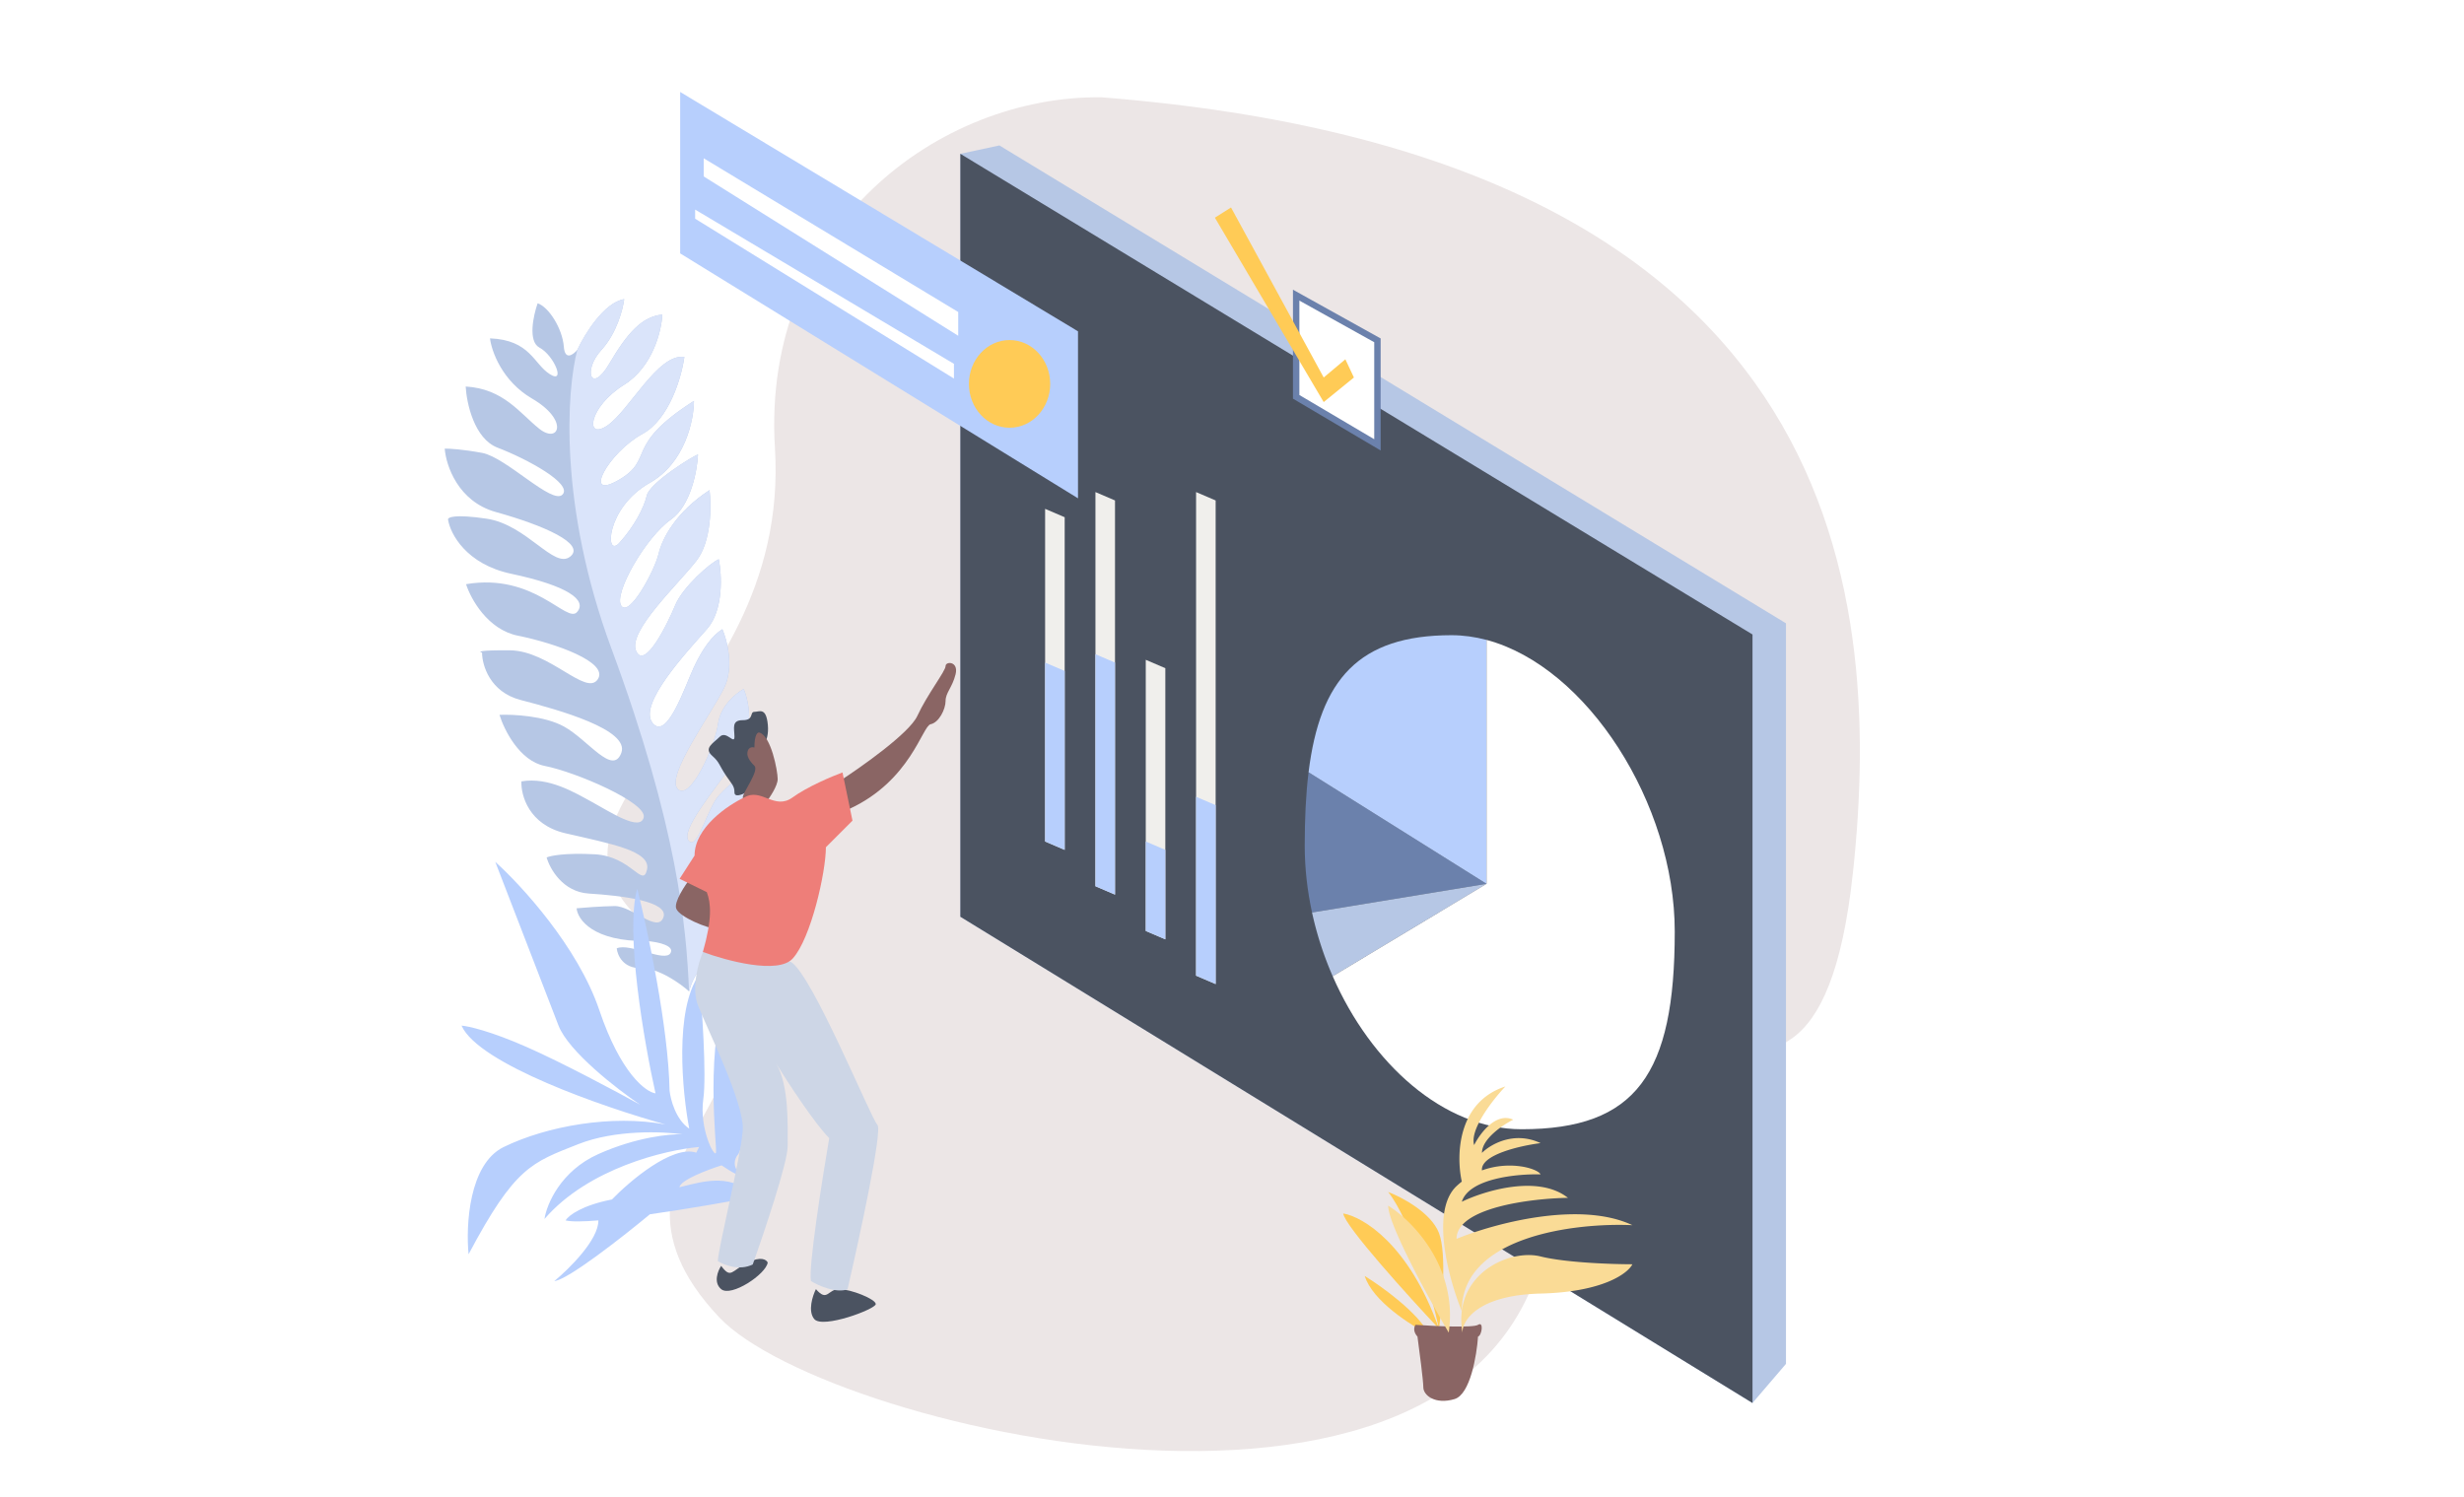 <svg xmlns="http://www.w3.org/2000/svg" width="1152" height="700" fill="none" viewBox="0 0 1152 700">
  <g class="goals_charts">
    <path fill="#fff" d="M0 0h1152v700H0z"/>
    <path fill="#ECE6E6" d="M362.309 209.51C355.909 105.91 439.667 44.5 515 45.5c343.5 27 366.058 225.718 351.31 362.509-20.001 185.5-126.501-23-141.501 156.501-15.099 180.685-337.5 105.499-388.5 51.499-75-79.411 64-114.5-24-175.5s58-101.499 50-230.999z" class="Vector"/>
    <g class="Group 3.1">
      <path fill="#B6C7E5" d="M291.836 139.876c-9.385 1.524-18.51 16.417-21.899 23.673-1.9 2.298-5.827 5.221-6.333-1.465-.633-8.357-6.998-18.554-12.244-20.281-2.002 5.695-4.634 17.814.851 20.725 6.856 3.639 12.432 17.246 4.827 12.407-7.605-4.838-9.135-15.97-27.948-16.73.715 5.982 5.647 19.987 19.66 28.156 17.515 10.211 12.505 21.369 3.402 14.131-9.103-7.238-16.704-18.748-34.43-19.77.421 7.796 3.997 24.43 14.937 28.603 13.677 5.217 35.107 16.847 30.344 21.903-4.762 5.057-26.261-17.366-37.578-19.471-9.053-1.684-15.439-2.032-17.5-1.996.583 7.833 6.185 24.731 23.931 29.658 22.183 6.158 42.228 14.901 34.692 20.856-7.536 5.954-20.154-14.927-39.004-17.748-15.079-2.257-18.325-.647-18.064.439 1.046 6.572 8.421 20.835 29.556 25.313 26.417 5.599 35.633 12.35 30.758 17.894-4.875 5.544-19.852-18.45-51.898-13.033 2.182 6.834 10.077 21.217 24.197 24.073 17.649 3.57 42.791 12.466 37.353 20.445-5.439 7.98-22.554-13.429-40.992-13.589-14.751-.128-14.866.667-13.08 1.08.022 5.821 3.647 18.395 17.976 22.121 17.912 4.657 51.186 13.894 47.132 24.76-4.053 10.866-15.512-6.154-26.901-12.382-9.112-4.982-23.832-5.684-30.053-5.413 2.144 6.997 9.379 21.569 21.161 23.884 14.726 2.894 47.848 17.229 46.27 24.048-1.578 6.82-15.814-2.632-24.018-7.096-8.205-4.464-20.344-11.891-33.162-9.725-.291 6.434 3.414 20.292 20.561 24.259 21.434 4.959 40.171 8.267 38.142 17.036-2.028 8.768-7.267-6.301-24.506-7.21-13.79-.727-20.687.689-22.411 1.487 1.508 5.31 7.561 16.119 19.703 16.876 15.178.945 37.662 3.581 34.885 11.149-2.778 7.569-14.651-5.442-22.896-5.297-6.596.117-14.541.742-17.689 1.04.497 5.247 7.771 15.655 32.896 15.309 4.534.364 13.086 2.001 11.015 5.627-2.589 4.533-18.886-4.882-25.146-2.225.298 3.148 2.956 9.408 11.201 9.263 8.245-.145 18.522 7.193 22.63 10.881.547-2.268 2.446-7.646 5.66-11.008 1.803-3.788 5.165-8.176 10.204-10.982 12.371-6.889 15.752-21.503 12.342-22.292-3.41-.789-14.999 16.032-18.783 14.643-3.785-1.389 4.053-10.866 12.302-17.682 6.598-5.453 8.98-20.333 9.346-27.091-3.911 2.859-12.455 10.36-15.337 17.493l-.21.52c-3.494 8.652-6.033 14.942-10.478 12.404-4.534-2.588 6.006-17.086 15.756-28.174 7.8-8.87 8.208-25.129 7.438-32.15-2.912 2.234-9.831 7.887-14.211 12.621-5.475 5.919-10.095 25.891-14.178 21.354-4.082-4.537 10.881-22.63 22.132-37.989 9.001-12.287 6.111-27.155 3.541-33.052-3.524 1.922-10.85 7.856-11.964 16.22-1.392 10.456-13.062 36.495-18.867 30.534-5.806-5.962 15.872-35.332 21.725-47.321 4.682-9.592 1.386-22.261-.847-27.396-4.799 2.995-9.299 9.139-13.389 17.944-4.09 8.804-12.611 34.546-19.315 25.81-6.703-8.735 15.796-32.783 25.546-43.871 7.8-8.87 6.91-25.43 5.489-32.601-3.973 1.646-16.871 13.032-20.361 21.463-3.49 8.43-14.258 30.573-18.301 21.426-4.042-9.146 19.468-30.907 28.244-42.22 7.02-9.051 6.984-25.756 6.089-32.977-15.708 10.223-22.161 22.587-23.852 29.894-1.69 7.307-13.545 29.711-17.402 24.2-3.857-5.511 11.56-32.224 23.183-40.312 9.297-6.471 12.33-22.979 12.683-30.424-2.173.523-22.568 13.254-23.92 19.1-1.352 5.845-5.929 14.537-12.829 22.179-6.9 7.641-6.475-16.381 14.181-28.025 16.525-9.315 20.666-29.433 20.671-38.327-33.103 21.081-18.079 27.123-35.248 37.008-17.17 9.884-4.715-12.895 11.142-21.543 12.686-6.919 18.366-26.886 19.62-36.005-12.404-1.843-25.873 25.32-36.183 32.173-10.309 6.852-8.764-8.7 8.031-19.184 13.436-8.387 17.503-25.374 17.857-32.819-9.445.894-16.345 8.535-24.822 22.997-8.478 14.461-12.557 3.253-3.632-6.486 7.14-7.791 10.054-19.057 10.619-23.717z" class="Vector 3"/>
      <path fill="#DAE4FA" d="M285.862 303.233c30.947 83.628 35.044 130.251 36.302 160.308.547-2.268 2.446-7.646 5.66-11.008 1.803-3.788 5.165-8.176 10.204-10.982 12.371-6.889 15.752-21.503 12.342-22.292-3.41-.789-14.999 16.032-18.783 14.643-3.785-1.389 4.053-10.866 12.302-17.682 6.598-5.453 8.98-20.333 9.346-27.091-3.911 2.859-12.455 10.36-15.337 17.493l-.21.52c-3.494 8.652-6.033 14.942-10.478 12.404-4.534-2.588 6.006-17.086 15.756-28.174 7.8-8.87 8.208-25.129 7.438-32.15-2.912 2.234-9.831 7.887-14.211 12.621-5.475 5.919-10.095 25.891-14.178 21.354-4.082-4.537 10.881-22.63 22.132-37.989 9.001-12.287 6.111-27.155 3.541-33.052-3.524 1.922-10.85 7.856-11.964 16.22-1.392 10.456-13.062 36.495-18.867 30.534-5.806-5.962 15.872-35.332 21.725-47.321 4.682-9.592 1.386-22.261-.847-27.396-4.799 2.995-9.299 9.139-13.389 17.944-4.09 8.804-12.611 34.546-19.315 25.81-6.703-8.735 15.796-32.783 25.546-43.871 7.8-8.87 6.91-25.43 5.489-32.601-3.973 1.646-16.871 13.032-20.361 21.463-3.49 8.43-14.258 30.573-18.301 21.426-4.042-9.146 19.468-30.907 28.244-42.22 7.02-9.051 6.984-25.756 6.089-32.977-15.708 10.223-22.161 22.587-23.852 29.894-1.69 7.307-13.545 29.711-17.402 24.2-3.857-5.511 11.56-32.224 23.183-40.312 9.297-6.471 12.33-22.979 12.683-30.424-2.173.523-22.568 13.254-23.92 19.1-1.352 5.845-5.929 14.537-12.829 22.179-6.9 7.641-6.475-16.381 14.181-28.025 16.525-9.315 20.666-29.433 20.671-38.327-33.103 21.081-18.079 27.123-35.248 37.008-17.17 9.884-4.715-12.895 11.142-21.543 12.686-6.919 18.366-26.886 19.62-36.005-12.404-1.843-25.873 25.32-36.183 32.173-10.309 6.852-8.764-8.7 8.031-19.184 13.436-8.387 17.503-25.374 17.857-32.819-9.445.894-16.345 8.535-24.822 22.997-8.478 14.461-12.557 3.253-3.632-6.486 7.14-7.791 10.054-19.057 10.619-23.717-9.385 1.524-18.51 16.417-21.899 23.673-5.007 18.686-8.832 72.783 15.925 139.684z" class="Vector 3.1"/>
    </g>
    <path fill="#B7CFFD" d="M317.644 555.126c13.71-3.517 24.004-6.107 36.143 4.278-12.627 2.405-32.177 5.842-49.943 8.368-12.266 10.189-38.377 30.7-44.685 31.228 6.937-5.719 20.769-19.402 20.592-28.377-7.133.587-12.642.676-15.335 0 1.448-2.364 7.687-7.043 21.685-9.787 8.543-8.836 28.389-25.585 39.429-21.89l1.314-2.64c-15.552 1.32-51.783 9.899-72.285 33.657 1.023-6.819 7.494-22.438 25.192-30.357 17.697-7.919 33.512-9.459 39.208-9.239-8.981-1.32-31.28-2.244-48.629 4.62-21.686 8.579-29.571 10.558-51.257 51.474-1.314-13.418.131-42.235 16.428-50.155 20.372-9.899 50.6-15.178 75.572-10.559-28.476-7.919-87.4-28.245-95.286-46.195 3.067.22 13.406 2.508 30.229 9.899 16.823 7.391 42.495 21.118 53.228 27.057-10.733-7.259-33.383-24.813-38.114-36.956-4.731-12.143-21.686-56.094-29.571-76.552 12.047 10.779 38.64 39.728 48.628 69.293 9.989 29.565 21.686 38.276 26.286 38.936-5.257-23.538-14.326-75.628-8.543-95.69 4.819 19.138 14.589 64.805 15.114 94.37.438 4.18 2.892 13.595 9.2 17.818-3.285-17.158-6.965-55.566 4.6-71.932 1.315 14.738 3.549 46.987 1.972 58.074-1.972 13.858 5.257 27.717 5.914 25.077.657-2.64-5.914-50.155 6.571-80.512 3.943 21.884 10.252 68.756 3.943 81.172-1.314 1.32-3.154 4.884 0 8.579 3.155 3.696-3.943-.66-7.885-3.299-6.353 1.987-19.189 6.818-19.715 10.24z" class="Vector 3.1_2"/>
    <g class="Mask Group">
      <g class="Group">
        <g class="board">
          <path fill="#B6C7E5" d="M449 428.64L819.351 656 835 637.707V291.44L467.257 68 449 71.92v356.72z" class="Vector_2"/>
          <path fill="#4B5361" d="M819.352 656V296.667L449 71.92v356.72L819.352 656z" class="color 1"/>
        </g>
        <g class="pie chart">
          <path fill="#6B81AC" d="M613.419 426.658c-2.224-10.243-3.42-20.761-3.42-31.297 0-12.684.546-24.102 1.797-34.277l83.212 52.161-81.589 13.413z" class="Ellipse"/>
          <path fill="#B6C7E5" d="M623.083 456.464l71.925-43.219-81.589 13.413a158.378 158.378 0 009.664 29.806z" class="Ellipse_2"/>
          <path fill="#B7CFFD" d="M678.603 297c5.514 0 11 .763 16.405 2.205v114.04l-83.212-52.161C617.124 317.78 635.25 297 678.603 297z" class="Ellipse_3"/>
          <path fill="#fff" d="M783 435.6c0 66.67-18.048 92.4-71.586 92.4-36.57 0-70.497-30.778-88.33-71.535l71.925-43.22v-114.04C742.079 311.762 783 375.797 783 435.6z" class="Ellipse_4"/>
        </g>
        <g class="bar charts">
          <g class="Group_2">
            <path fill="#F0EFEC" d="M559.206 456.2l9.149 3.922V233.998l-9.149-3.921V456.2z" class="Vector 2"/>
            <path fill="#F0EFEC" d="M535.679 435.287l9.149 3.921V312.422l-9.149-3.921v126.786z" class="Vector 2.1"/>
            <path fill="#F0EFEC" d="M488.624 393.461l9.149 3.921V241.84l-9.149-3.921v155.542z" class="Vector 2.3"/>
            <path fill="#F0EFEC" d="M512.151 414.374l9.15 3.921V233.998l-9.15-3.921v184.297z" class="Vector 2.2"/>
          </g>
          <g class="Group_3">
            <path fill="#B7CFFD" d="M559.206 456.2l9.149 3.922v-83.653l-9.149-3.921V456.2z" class="Vector 2_2"/>
            <path fill="#B7CFFD" d="M535.679 435.287l9.149 3.922v-41.827l-9.149-3.921v41.826z" class="Vector 2.1_2"/>
            <path fill="#B7CFFD" d="M488.624 393.461l9.149 3.921V313.73l-9.149-3.922v83.653z" class="Vector 2.3_2"/>
            <path fill="#B7CFFD" d="M512.151 414.374l9.15 3.921V309.808l-9.15-3.921v108.487z" class="Vector 2.2_2"/>
          </g>
        </g>
        <g class="floating">
          <path fill="#B7CFFD" d="M504 233v-78.082L318 43v75.48L504 233z" class="Vector_3"/>
          <path fill="#fff" d="M448 157v-11.108L329 74v8.494L448 157z" class="Vector_4"/>
          <path fill="#fff" d="M446 177v-6.882L325 98v4.26L446 177z" class="Vector_5"/>
          <ellipse fill="#FFCB56" class="Ellipse 2" rx="19" ry="20.5" transform="matrix(-1 0 0 1 472 179.5)"/>
        </g>
        <g class="tick box">
          <path fill="#fff" stroke="#6B81AC" stroke-width="3" d="M644 208v-48.868L606 138v47.547L644 208z" class="Vector 2_3"/>
          <path fill="#FFCB56" d="M618.87 188L633 176.505 629 168l-10.13 8.505L575.536 97 568 101.789 618.87 188z" class="Vector 3_2"/>
        </g>
        <g class="man">
          <path fill="#4B5361" d="M343.384 370.501c0 2.487 3.627 1.036 5.44 0 1.814-2.073 5.596-7.15 6.218-10.881.777-4.663-3.109-3.886-1.555-6.217 1.555-2.332 6.289-5.854 5.512-14.403-.777-8.549-3.957-6.158-6.289-6.158-2.331 0 0 3.886-5.44 3.886s-3.886 3.886-3.886 7.772-3.776-3.109-6.885 0-7.615 5.261-3.5 8.903c3.5 3.097 3 4.097 6.499 9.326 2.629 3.929 3.886 4.663 3.886 7.772z" class="Vector 8"/>
          <g class="Vector 7">
            <path fill="#8A6564" d="M428.875 334.75c-3.73 8.083-26.424 24.093-37.305 31.088-4.352 8.704 1.814 11.917 5.441 12.435 28.756-13.213 34.196-38.86 38.082-39.637 3.886-.777 6.994-6.995 6.994-10.88 0-3.886 3.109-6.218 4.664-12.435 1.554-6.218-4.664-6.218-4.664-3.886 0 2.331-8.549 13.212-13.212 23.315zM316.183 424.904c-1.243-3.109 4.145-11.14 6.995-14.767 7.461 0 13.989 9.845 16.321 14.767-.259 3.109-1.555 9.326-4.663 9.326-3.886 0-17.098-5.44-18.653-9.326zM363.592 364.283c0 3.109-3.627 8.549-5.441 10.881-.777 1.041-10.88 0-10.88-2.332 0-2.331 7.772-12.435 5.44-14.766-2.332-2.332-3.886-4.663-3.109-6.995.622-1.865 2.332-1.813 3.109-1.554 0-6.218 1.554-7.254 2.332-6.995 5.44 1.554 8.549 17.875 8.549 21.761z"/>
          </g>
          <path fill="#4B5361" d="M380.691 616.755c-3.109-3.731-.778-10.881.777-13.99 5.44 6.218 5.44 0 10.88 0 5.441 0 17.098 4.663 17.098 6.995s-24.87 11.658-28.755 6.995z" class="Vector 6"/>
          <path fill="#4B5361" d="M337.167 602.765c-3.73-3.108-1.554-8.549 0-10.88 4.663 6.217 4.663 2.331 12.435-1.554 6.218-3.109 8.808-1.296 9.326 0-.777 5.44-17.098 16.32-21.761 12.434z" class="Vector 5"/>
          <path fill="#CDD6E6" d="M326.287 469.98c-3.108-8.082.26-19.947 2.332-24.87.918-2.487 27.843 2.073 41.191 4.664 10.103 6.217 37.305 73.055 40.414 76.164 2.487 2.487-8.29 52.33-13.99 76.941-5.596 1.866-13.73-1.813-17.098-3.886-1.243-6.217 5.181-47.149 8.549-66.838-6.839-6.839-19.429-26.165-24.87-34.973 6.218 10.103 5.441 29.533 5.441 38.859 0 7.461-10.881 39.896-16.321 55.18-6.218 3.109-13.472.26-16.321-1.554 0-5.44 10.88-48.963 11.657-61.398.778-12.435-17.098-48.185-20.984-58.289z" class="Vector 4"/>
          <path fill="url(#paint0_linear)" d="M324.733 400.034c0-13.057 15.544-23.575 23.316-27.202 7.975-4.663 13.989 6.218 22.538 0 6.839-4.974 18.393-9.844 23.316-11.657l4.663 22.538-12.435 12.435c0 11.658-6.995 42.745-15.544 52.071-6.839 7.461-30.828 1.037-41.968-3.108 4.461-15.615 3.765-22.871 1.825-27.979l-12.706-6.218 6.995-10.88z" class="color 2"/>
        </g>
        <g class="plant">
          <g class="Vector 5_2">
            <path fill="#FFCB56" d="M668.195 624.018c-8.526-4.264-26.492-15.713-30.146-27.406 7.917 4.872 25.03 17.174 30.146 27.406zM672.763 621.277c-14.617-15.53-44.032-48.051-44.763-53.898 9.135 1.523 30.877 14.434 44.763 53.898-3.35-15.53-12.79-50.061-23.752-63.947 6.395 2.436 20.098 9.684 23.752 19.184 3.654 9.501 1.522 33.801 0 44.763z"/>
          </g>
          <path fill="#8A6564" d="M691.033 624.931c-.609 8.831-3.655 27.04-10.963 29.233-9.135 2.741-14.616-1.827-14.616-5.481 0-2.923-1.827-17.053-2.741-23.752-.913-.913-2.375-3.289-.913-5.481 8.831.609 27.04 1.462 29.233 0 2.74-1.827 1.827 4.954 0 5.481z" class="Vector 3_3"/>
          <g class="Vector 4_2">
            <path fill="#FADB96" d="M677.331 623.104c-9.44-16.139-28.319-50.609-28.319-59.379 11.267 7.004 32.704 28.685 28.319 59.379zM720.267 604.833c-29.233.731-36.541 12.485-36.541 18.271-.604-3.621-.665-6.97-.283-10.049-5.996-14.616-14.882-46.772-2.458-58.465a35.042 35.042 0 012.458-2.11c-2.647-11.782-2.275-37.172 20.38-44.48-5.786 6.09-16.809 20.098-14.616 27.406 2.74-5.481 10.231-15.53 18.27-11.876-4.872 2.446-14.616 8.976-14.616 15.53 3.958-3.959 14.982-10.414 27.406-4.568-9.44 1.199-28.137 5.428-27.406 12.76 12.99-4.762 26.015-.924 27.406 1.857-10.847-.305-33.397 1.827-36.824 12.789 10.752-5.177 35.727-12.789 49.613-1.827-17.357.304-52.071 4.567-52.071 19.184 17.052-7.004 57.369-18.088 82.217-6.395-26.681-1.218-79.986 5.116-79.759 40.195 2.508-20.224 24.138-28.75 36.824-25.578 11.693 2.923 33.495 3.654 42.935 3.654-2.131 4.263-13.703 12.972-42.935 13.702z"/>
          </g>
        </g>
      </g>
    </g>
  </g>
  <defs>
    <linearGradient id="paint0_linear" x1="358.152" x2="358.001" y1="361.175" y2="489" class="paint0_linear" gradientUnits="userSpaceOnUse">
      <stop stop-color="#EE7E79"/>
      <stop offset="1" stop-color="#EE7E79"/>
    </linearGradient>
  </defs>
</svg>
